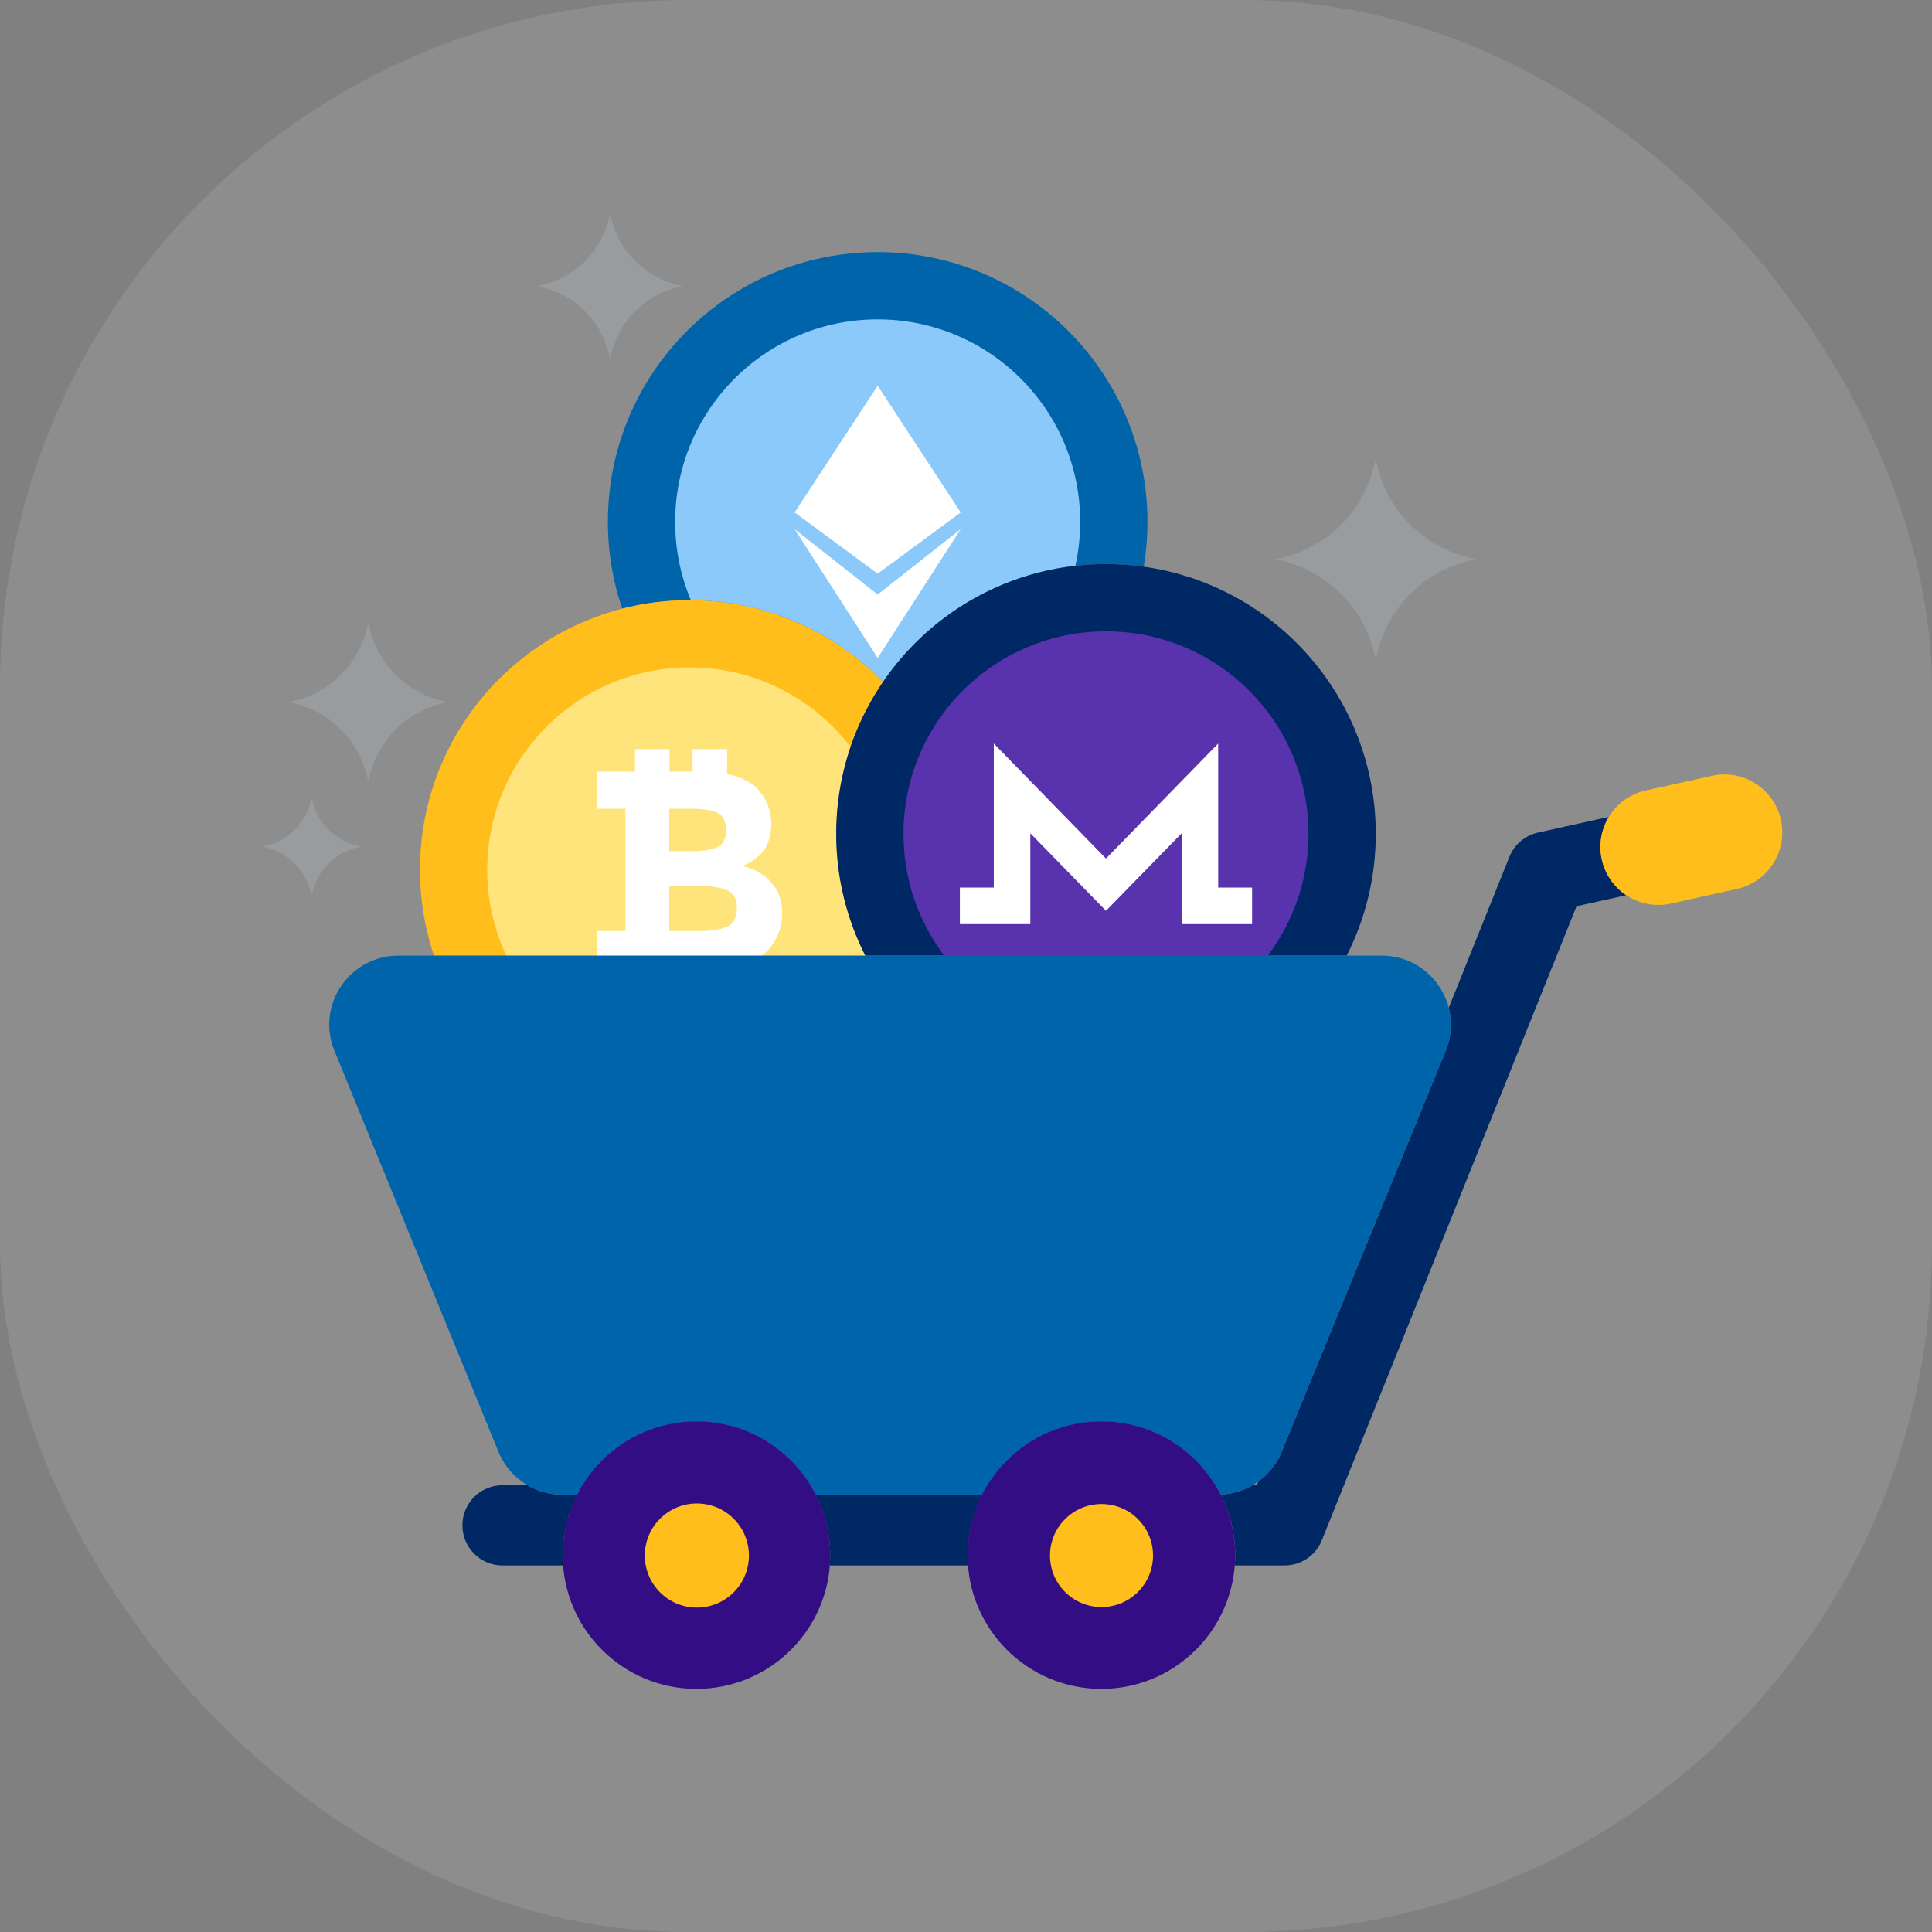 <svg xmlns="http://www.w3.org/2000/svg" xmlns:xlink="http://www.w3.org/1999/xlink" preserveAspectRatio="xMidYMid" width="72" height="72" viewBox="0 0 72 72">
  <rect x="0" y="0" width="72" height="72" fill="#808080" stroke="none"/>
  <defs>
    <style>
      .cls-1 {
        fill: #d8d8d8;
        opacity: 0.15;
      }

      .cls-2 {
        fill: #b6c0c6;
        fill-opacity: 0.3;
      }

      .cls-2, .cls-3, .cls-4, .cls-5, .cls-6, .cls-7, .cls-8, .cls-9 {
        fill-rule: evenodd;
      }

      .cls-3 {
        fill: #0064aa;
      }

      .cls-11, .cls-4 {
        fill: #ffbe1b;
      }

      .cls-5 {
        fill: #8ac9f9;
      }

      .cls-6 {
        fill: #fff;
      }

      .cls-7 {
        fill: #ffe37b;
      }

      .cls-8 {
        fill: #002864;
      }

      .cls-9 {
        fill: #5932ae;
      }

      .cls-10 {
        fill: #330d84;
      }
    </style>
  </defs>
  <g>
    <rect width="72" height="72" rx="25.6" ry="25.6" class="cls-1"/>
    <path d="M54.707,20.771 C53.051,20.356 51.757,19.062 51.342,17.406 L51.271,17.123 L51.200,17.406 C50.785,19.062 49.491,20.356 47.834,20.771 L47.551,20.843 L47.834,20.914 C49.491,21.328 50.785,22.623 51.200,24.279 L51.271,24.562 L51.342,24.279 C51.757,22.623 53.051,21.328 54.707,20.914 L54.991,20.843 L54.707,20.771 Z" class="cls-2"/>
    <path d="M16.441,26.109 C15.131,25.781 14.108,24.757 13.779,23.448 L13.723,23.224 L13.668,23.448 C13.339,24.757 12.316,25.781 11.006,26.109 L10.782,26.166 L11.006,26.222 C12.316,26.550 13.339,27.573 13.668,28.882 L13.723,29.107 L13.779,28.882 C14.108,27.573 15.131,26.550 16.441,26.222 L16.665,26.166 L16.441,26.109 Z" class="cls-2"/>
    <path d="M25.225,10.613 C24.026,10.312 23.088,9.375 22.788,8.176 L22.736,7.971 L22.685,8.176 C22.385,9.375 21.447,10.312 20.248,10.613 L20.043,10.665 L20.248,10.716 C21.447,11.017 22.385,11.954 22.685,13.153 L22.736,13.358 L22.788,13.153 C23.088,11.954 24.026,11.017 25.225,10.716 L25.430,10.665 L25.225,10.613 Z" class="cls-2"/>
    <path d="M13.294,31.517 C12.484,31.314 11.850,30.681 11.647,29.871 L11.612,29.732 L11.578,29.871 C11.375,30.681 10.741,31.314 9.930,31.517 L9.792,31.552 L9.930,31.587 C10.741,31.790 11.375,32.423 11.578,33.234 L11.612,33.372 L11.647,33.234 C11.850,32.423 12.484,31.790 13.294,31.587 L13.433,31.552 L13.294,31.517 Z" class="cls-2"/>
    <path d="M32.708,9.395 C27.155,9.395 22.654,13.896 22.654,19.449 C22.654,20.580 22.843,21.667 23.188,22.682 C23.993,22.475 24.836,22.365 25.704,22.365 C28.532,22.365 31.084,23.533 32.910,25.412 C34.720,22.761 37.765,21.021 41.217,21.021 C41.694,21.021 42.163,21.056 42.623,21.121 C42.714,20.577 42.762,20.019 42.762,19.449 C42.762,13.896 38.260,9.395 32.708,9.395 Z" class="cls-3"/>
    <path d="M32.910,25.410 C31.084,23.533 28.531,22.365 25.704,22.365 C20.152,22.365 15.651,26.866 15.651,32.419 C15.651,33.536 15.836,34.610 16.172,35.614 L32.247,35.614 C31.555,34.250 31.163,32.709 31.163,31.075 C31.163,28.974 31.808,27.024 32.910,25.410 Z" class="cls-4"/>
    <path d="M32.708,11.902 C28.540,11.902 25.161,15.281 25.161,19.449 C25.161,20.483 25.369,21.468 25.746,22.366 C28.556,22.377 31.093,23.541 32.911,25.410 C34.518,23.057 37.100,21.423 40.076,21.087 C40.192,20.559 40.255,20.011 40.255,19.449 C40.255,15.281 36.876,11.902 32.708,11.902 Z" class="cls-5"/>
    <path d="M32.708,14.375 L29.613,19.097 L32.708,21.379 L35.803,19.097 L32.708,14.375 Z" class="cls-6"/>
    <path d="M32.708,22.156 L29.613,19.719 L32.708,24.522 L35.803,19.719 L32.708,22.156 Z" class="cls-6"/>
    <path d="M31.163,31.075 C31.163,29.942 31.353,28.853 31.699,27.836 C30.320,26.035 28.148,24.872 25.705,24.872 C21.537,24.872 18.157,28.251 18.157,32.419 C18.157,33.561 18.413,34.644 18.867,35.614 L32.247,35.614 C31.555,34.250 31.163,32.709 31.163,31.075 Z" class="cls-7"/>
    <path d="M41.217,21.021 C35.664,21.021 31.163,25.522 31.163,31.075 C31.163,32.709 31.555,34.250 32.247,35.614 L50.188,35.614 C50.879,34.250 51.271,32.709 51.271,31.075 C51.271,25.522 46.770,21.021 41.217,21.021 Z" class="cls-8"/>
    <path d="M29.151,34.047 C29.151,34.558 28.976,35.009 28.627,35.399 C28.556,35.478 28.475,35.549 28.385,35.614 L22.258,35.614 L22.258,34.697 L23.306,34.697 L23.306,30.140 L22.258,30.140 L22.258,28.758 L23.306,28.758 L23.665,28.758 L23.665,27.916 L24.950,27.916 L24.950,28.758 L25.811,28.758 L25.811,27.916 L27.096,27.916 L27.096,28.847 C27.215,28.872 27.331,28.900 27.438,28.936 C27.798,29.055 28.069,29.215 28.250,29.418 C28.578,29.795 28.742,30.220 28.742,30.696 C28.742,31.268 28.558,31.694 28.188,31.973 C28.062,32.071 27.974,32.132 27.925,32.157 C27.876,32.182 27.789,32.221 27.663,32.277 C28.117,32.375 28.479,32.579 28.747,32.890 C29.016,33.201 29.151,33.587 29.151,34.047 ZM26.752,30.297 C26.549,30.193 26.207,30.140 25.726,30.140 L24.940,30.140 L24.940,31.722 L25.715,31.722 C26.169,31.722 26.506,31.673 26.726,31.575 C26.946,31.478 27.056,31.266 27.056,30.942 C27.056,30.617 26.954,30.402 26.752,30.297 ZM27.092,33.173 C26.845,33.065 26.448,33.011 25.904,33.011 L24.940,33.011 L24.940,34.697 L26.061,34.697 C26.528,34.697 26.880,34.640 27.113,34.524 C27.347,34.409 27.464,34.182 27.464,33.843 C27.464,33.505 27.340,33.281 27.092,33.173 Z" class="cls-6"/>
    <path d="M41.217,23.528 C37.049,23.528 33.670,26.907 33.670,31.075 C33.670,32.779 34.235,34.351 35.188,35.614 L47.246,35.614 C48.199,34.351 48.764,32.779 48.764,31.075 C48.764,26.907 45.385,23.528 41.217,23.528 Z" class="cls-9"/>
    <path d="M45.398,33.078 L45.398,27.710 L41.217,31.996 L37.036,27.710 L37.036,33.078 L35.772,33.078 L35.772,34.439 L38.397,34.439 L38.397,31.055 L41.217,33.943 L44.037,31.055 L44.037,34.439 L46.662,34.439 L46.662,33.078 L45.398,33.078 Z" class="cls-6"/>
    <path d="M21.524,55.684 C21.521,55.690 21.517,55.695 21.515,55.701 L20.957,55.701 C20.490,55.701 20.045,55.575 19.659,55.350 L18.726,55.350 C17.901,55.350 17.232,56.019 17.232,56.845 C17.232,57.670 17.901,58.340 18.726,58.340 L20.989,58.340 C20.979,58.214 20.973,58.088 20.973,57.960 C20.973,57.140 21.172,56.367 21.524,55.684 Z" class="cls-8"/>
    <path d="M59.694,32.032 C59.569,31.465 59.680,30.902 59.960,30.442 L57.315,31.028 C56.821,31.138 56.416,31.490 56.239,31.963 L53.990,37.558 C54.112,38.038 54.099,38.563 53.909,39.079 L47.800,54.015 C47.619,54.506 47.300,54.916 46.895,55.209 L46.839,55.350 L46.676,55.350 C46.321,55.556 45.915,55.680 45.488,55.697 C45.486,55.692 45.482,55.687 45.480,55.683 C45.832,56.365 46.032,57.139 46.032,57.960 C46.032,58.087 46.025,58.214 46.016,58.339 L47.875,58.339 C48.499,58.339 49.057,57.952 49.275,57.368 L58.754,33.772 L60.605,33.362 C60.157,33.063 59.820,32.599 59.694,32.032 Z" class="cls-8"/>
    <path d="M36.617,55.684 C36.614,55.690 36.611,55.695 36.608,55.701 L30.396,55.701 C30.393,55.696 30.390,55.691 30.388,55.686 C30.738,56.368 30.938,57.140 30.938,57.960 C30.938,58.087 30.932,58.214 30.922,58.339 L36.082,58.339 C36.072,58.214 36.066,58.087 36.066,57.960 C36.066,57.140 36.266,56.367 36.617,55.684 Z" class="cls-8"/>
    <path d="M66.371,30.554 C66.113,29.389 64.959,28.654 63.796,28.913 L61.336,29.457 C60.172,29.715 59.437,30.868 59.694,32.032 C59.918,33.039 60.810,33.725 61.801,33.725 C61.955,33.725 62.112,33.708 62.269,33.673 L64.730,33.128 C65.894,32.871 66.629,31.718 66.371,30.554 Z" class="cls-4"/>
    <path d="M51.492,35.614 L14.847,35.614 C13.056,35.614 11.812,37.397 12.431,39.079 L18.540,54.015 C18.913,55.028 19.878,55.701 20.957,55.701 L21.515,55.701 C22.339,54.085 24.017,52.977 25.955,52.977 C27.894,52.977 29.572,54.085 30.396,55.701 L36.608,55.701 C37.432,54.085 39.111,52.977 41.049,52.977 C42.985,52.977 44.663,54.083 45.488,55.697 C46.524,55.655 47.438,54.995 47.800,54.015 L53.909,39.079 C54.528,37.397 53.283,35.614 51.492,35.614 Z" class="cls-3"/>
    <circle cx="41.045" cy="57.955" r="4.985" class="cls-10"/>
    <circle cx="41.05" cy="57.97" r="1.92" class="cls-11"/>
    <circle cx="25.955" cy="57.955" r="4.985" class="cls-10"/>
    <circle cx="25.97" cy="57.97" r="1.94" class="cls-11"/>
  </g>
</svg>
